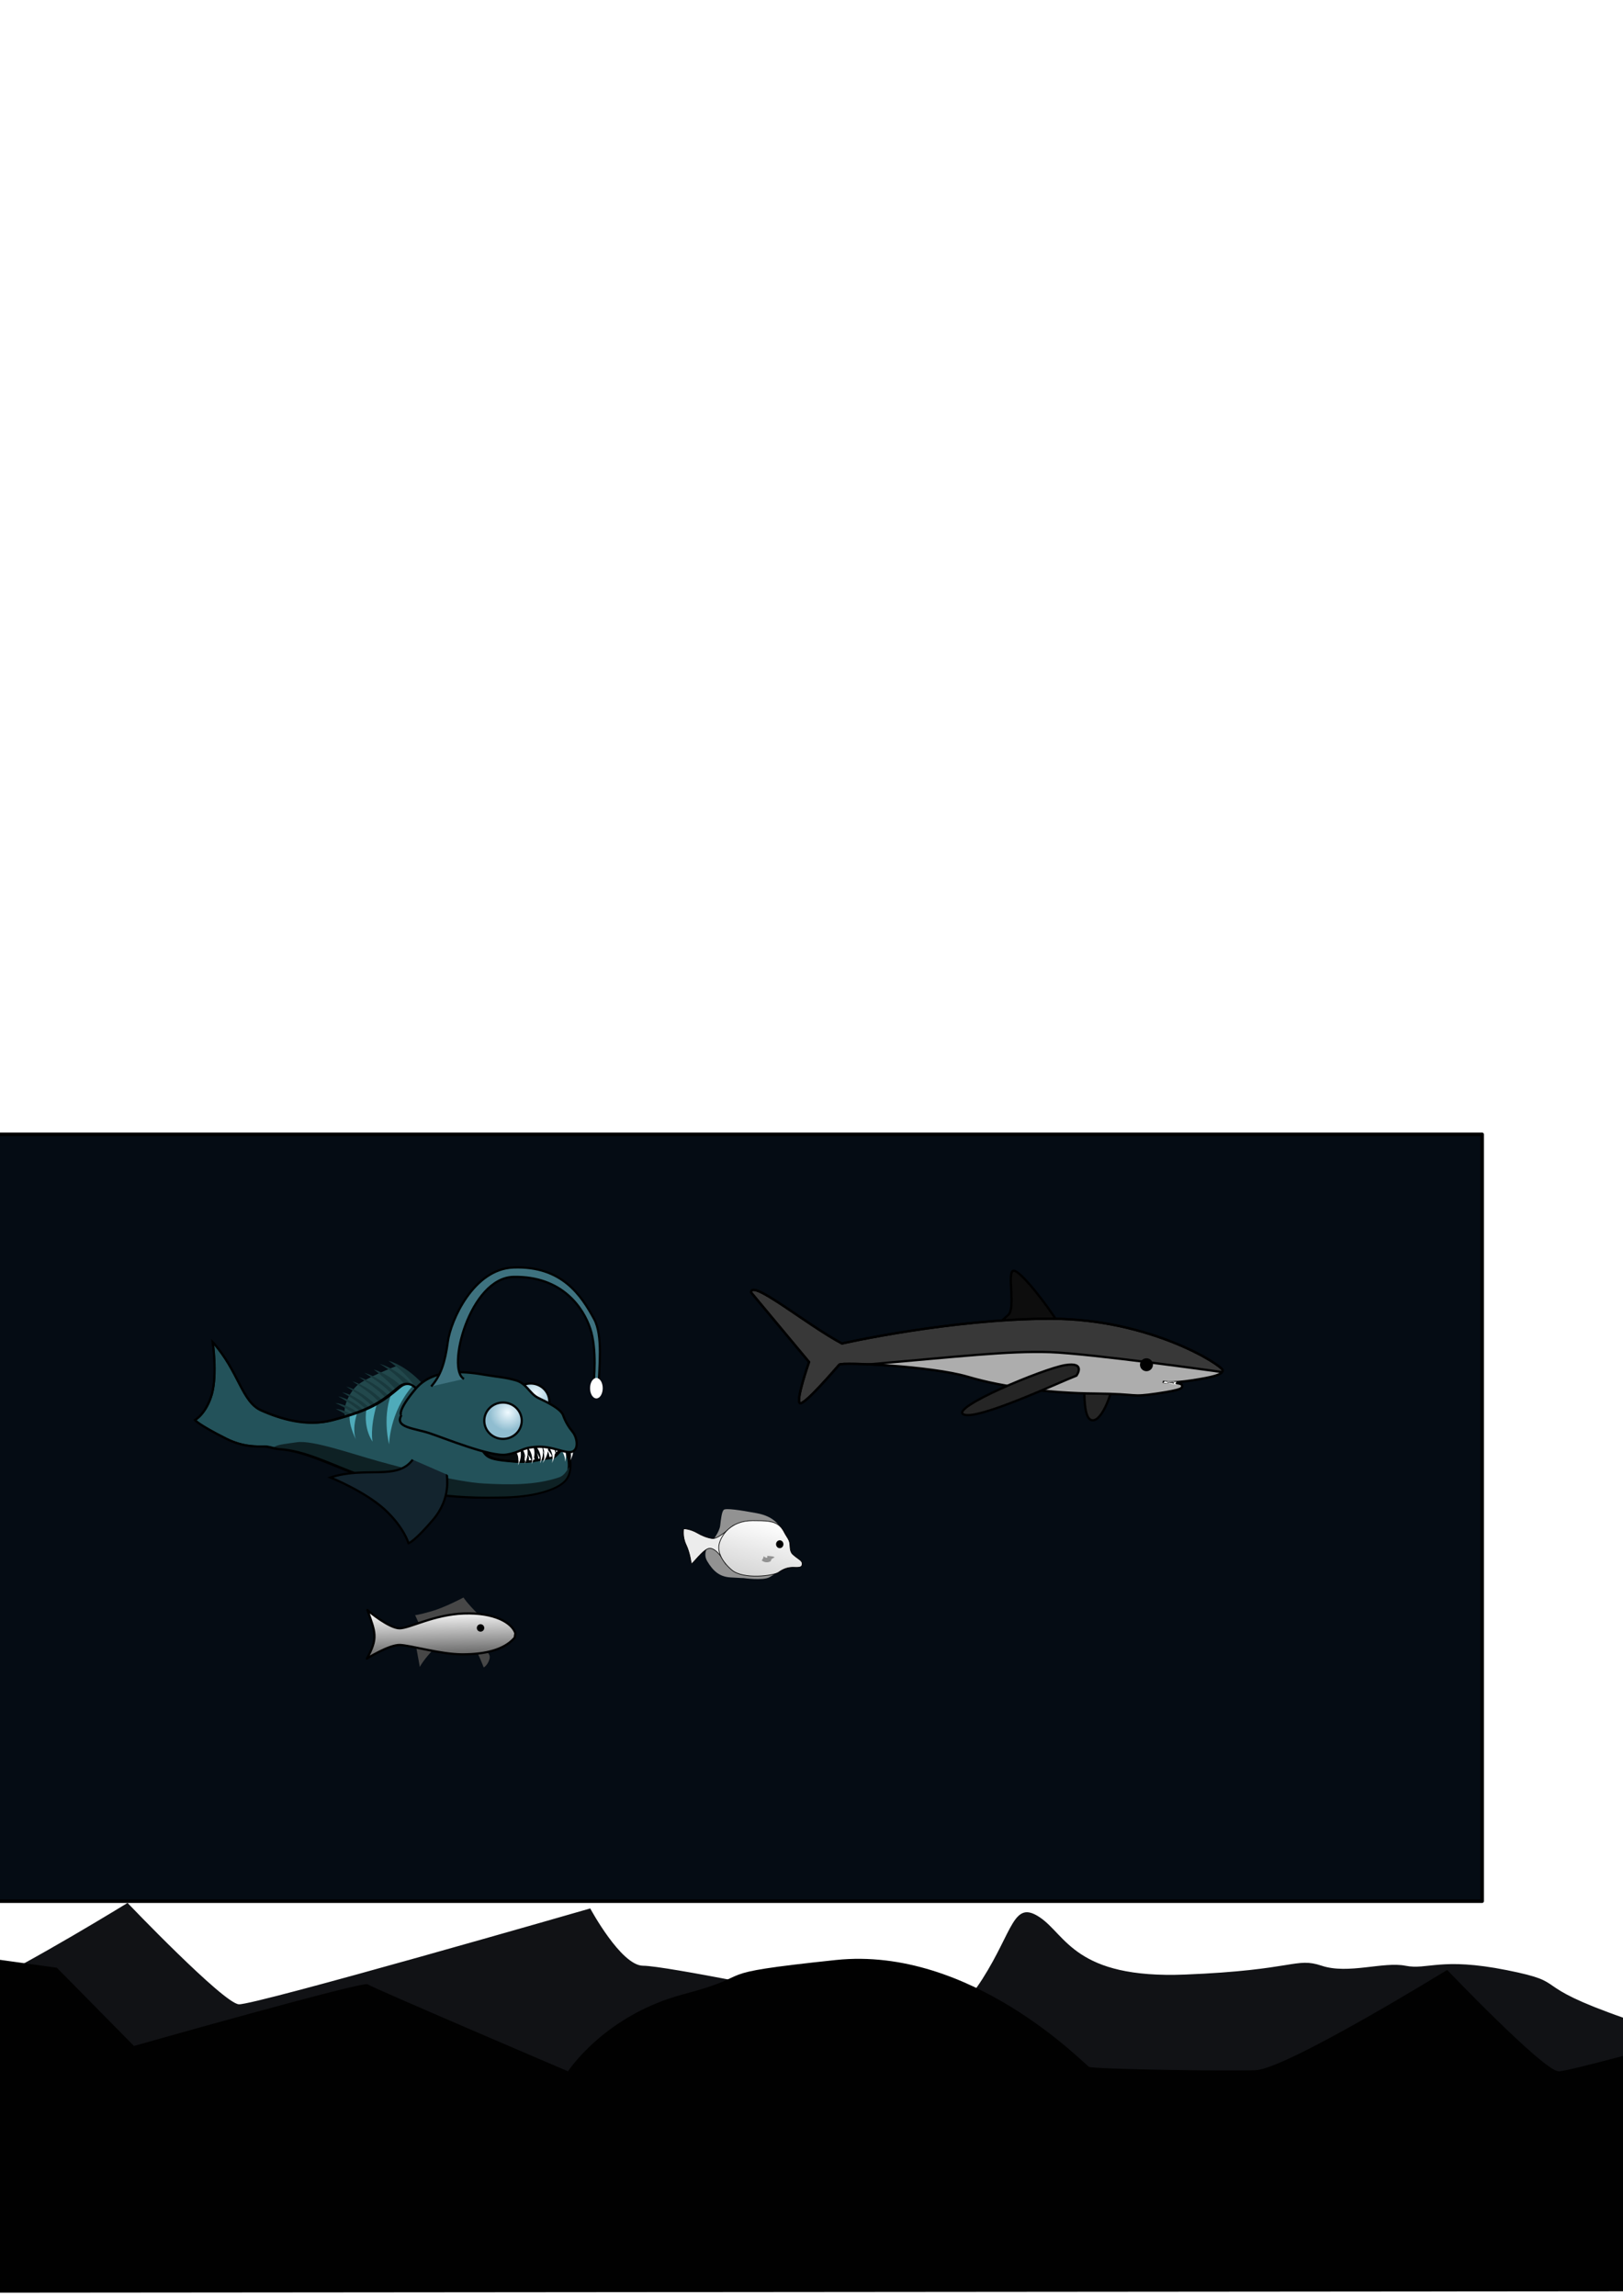 <?xml version="1.0" encoding="UTF-8" standalone="no"?>
<!-- Created with Inkscape (http://www.inkscape.org/) -->

<svg
   xmlns:dc="http://purl.org/dc/elements/1.1/"
   xmlns:cc="http://creativecommons.org/ns#"
   xmlns:rdf="http://www.w3.org/1999/02/22-rdf-syntax-ns#"
   xmlns:svg="http://www.w3.org/2000/svg"
   xmlns="http://www.w3.org/2000/svg"
   xmlns:xlink="http://www.w3.org/1999/xlink"
   xmlns:sodipodi="http://sodipodi.sourceforge.net/DTD/sodipodi-0.dtd"
   xmlns:inkscape="http://www.inkscape.org/namespaces/inkscape"
   width="210mm"
   height="297mm"
   viewBox="0 0 744.094 1052.362"
   id="svg2"
   version="1.1"
   inkscape:version="0.91 r13725"
   sodipodi:docname="player.svg"
   inkscape:export-filename="/home/paul/src/bacongamejam09/gfx/floor.png"
   inkscape:export-xdpi="108.3537"
   inkscape:export-ydpi="108.3537">
  <defs
     id="defs4">
    <linearGradient
       inkscape:collect="always"
       id="linearGradient4251">
      <stop
         style="stop-color:#fefefe;stop-opacity:1;"
         offset="0"
         id="stop4253" />
      <stop
         style="stop-color:#d5d5d5;stop-opacity:1"
         offset="1"
         id="stop4255" />
    </linearGradient>
    <linearGradient
       inkscape:collect="always"
       id="linearGradient4175">
      <stop
         style="stop-color:#effaff;stop-opacity:1;"
         offset="0"
         id="stop4177" />
      <stop
         style="stop-color:#90bdd0;stop-opacity:1"
         offset="1"
         id="stop4179" />
    </linearGradient>
    <radialGradient
       inkscape:collect="always"
       xlink:href="#linearGradient4175"
       id="radialGradient4181"
       cx="131.067"
       cy="662.068"
       fx="131.067"
       fy="662.068"
       r="8.586"
       gradientTransform="matrix(1,0,0,0.971,-1.01,18.08)"
       gradientUnits="userSpaceOnUse" />
    <radialGradient
       inkscape:collect="always"
       xlink:href="#linearGradient4175"
       id="radialGradient4185"
       gradientUnits="userSpaceOnUse"
       gradientTransform="matrix(1,0,0,0.971,-13.763,9.494)"
       cx="131.067"
       cy="662.068"
       fx="131.067"
       fy="662.068"
       r="8.586" />
    <filter
       inkscape:collect="always"
       style="color-interpolation-filters:sRGB"
       id="filter5235"
       x="-0.389"
       width="1.778"
       y="-0.241"
       height="1.482">
      <feGaussianBlur
         inkscape:collect="always"
         stdDeviation="0.941"
         id="feGaussianBlur5237" />
    </filter>
    <linearGradient
       inkscape:collect="always"
       xlink:href="#linearGradient4251"
       id="linearGradient4257"
       x1="447.624"
       y1="628.279"
       x2="469.802"
       y2="712.418"
       gradientUnits="userSpaceOnUse" />
    <linearGradient
       inkscape:collect="always"
       xlink:href="#linearGradient4203"
       id="linearGradient4209"
       x1="190.887"
       y1="753.796"
       x2="191.412"
       y2="776.019"
       gradientUnits="userSpaceOnUse" />
    <linearGradient
       inkscape:collect="always"
       id="linearGradient4203">
      <stop
         style="stop-color:#ffffff;stop-opacity:1;"
         offset="0"
         id="stop4205" />
      <stop
         style="stop-color:#5a5a5a;stop-opacity:1"
         offset="1"
         id="stop4207" />
    </linearGradient>
  </defs>
  <sodipodi:namedview
     id="base"
     pagecolor="#ffffff"
     bordercolor="#666666"
     borderopacity="1.0"
     inkscape:pageopacity="0.0"
     inkscape:pageshadow="2"
     inkscape:zoom="1.4142136"
     inkscape:cx="394.36112"
     inkscape:cy="407.45781"
     inkscape:document-units="px"
     inkscape:current-layer="layer1"
     showgrid="false"
     inkscape:window-width="1920"
     inkscape:window-height="1061"
     inkscape:window-x="0"
     inkscape:window-y="1069"
     inkscape:window-maximized="0"
     inkscape:snap-bbox="true"
     inkscape:bbox-paths="true"
     inkscape:bbox-nodes="true"
     inkscape:snap-bbox-edge-midpoints="true"
     inkscape:snap-bbox-midpoints="true"
     inkscape:object-paths="true"
     inkscape:snap-intersection-paths="true"
     inkscape:object-nodes="true"
     inkscape:snap-smooth-nodes="true"
     inkscape:snap-midpoints="true"
     inkscape:snap-global="false" />
  <g
     inkscape:label="Layer 1"
     inkscape:groupmode="layer"
     id="layer1">
    <rect
       style="opacity:1;fill:#050c14;fill-opacity:1;stroke:#000000;stroke-width:1.621;stroke-linecap:round;stroke-linejoin:round;stroke-miterlimit:4;stroke-dasharray:none;stroke-opacity:1"
       id="rect4189"
       width="690.016"
       height="351.491"
       x="-10.501"
       y="519.97" />
    <g
       id="g5274"
       transform="matrix(-1,0,0,1,362.666,-13.132)"
       inkscape:export-filename="/home/paul/src/bacongamejam09/gfx/player.png"
       inkscape:export-xdpi="242.58"
       inkscape:export-ydpi="242.58">
      <path
         inkscape:connector-curvature="0"
         id="path5272"
         d="m 170.804,651.737 5,-9.107 4.911,-3.393 c 0,0 14.732,5.536 18.571,9.286 3.839,3.75 7.679,11.964 3.839,16.607 -3.839,4.643 -32.321,-13.393 -32.321,-13.393 z"
         style="fill:#22484c;fill-opacity:1;fill-rule:evenodd;stroke:none;stroke-width:1px;stroke-linecap:butt;stroke-linejoin:miter;stroke-opacity:1" />
      <path
         sodipodi:nodetypes="cccccc"
         inkscape:connector-curvature="0"
         id="path4187"
         d="m 104.172,681.005 c -0.22,-2.576 0.316,-4.869 2.778,-6.44 3.903,-3.912 9.338,-4.25 14.142,-6.061 20.094,-3.21 20.275,4.814 28.663,8.207 l -8.713,13.637 z"
         style="fill:#070c0e;fill-opacity:1;fill-rule:evenodd;stroke:#000000;stroke-width:1px;stroke-linecap:butt;stroke-linejoin:miter;stroke-opacity:1" />
      <path
         sodipodi:nodetypes="ccccccccsccccccccccsccc"
         inkscape:connector-curvature="0"
         id="path4232"
         d="m 106.282,677.476 c 0.843,-0.045 0.946,-0.581 1.238,-0.907 1.2,-0.057 1.118,-0.506 1.315,-0.869 0.88,-0.125 1.756,-0.274 2.462,-1.338 0.702,-0.104 1.462,-0.057 1.897,-0.869 0.645,-0.055 1.371,0.072 1.702,-0.687 0.562,0.129 1.124,0.285 1.711,-0.521 -0.057,0.119 1.428,0.374 1.565,-0.241 0,0 -0.608,-1.821 -0.717,-2.788 -0.108,-0.968 -0.216,-1.782 -0.216,-1.782 l -0.811,3.972 c -0.789,-0.74 -0.982,-2.059 -1.298,-3.259 -0.267,1.266 -0.678,2.521 -0.541,3.819 -0.753,-0.673 -1.712,-1.22 -1.893,-2.241 -0.317,1.021 -0.187,2 0.216,2.954 -1.151,-0.729 -1.365,-1.614 -1.298,-2.546 -0.67,0.939 -0.826,2.15 -0.595,3.565 -1.496,-1.174 -1.34,-2.308 -1.501,-3.45 -0.373,1.051 -0.846,1.576 -0.879,4.418 0,0 -1.082,-3.106 -1.082,-2.903 0,0.204 -0.433,4.176 -0.433,4.176 l -1.028,-2.864 c -0.205,1.548 -0.357,2.914 0.185,4.365 z"
         style="fill:#47555a;fill-opacity:1;fill-rule:evenodd;stroke:none;stroke-width:1px;stroke-linecap:butt;stroke-linejoin:miter;stroke-opacity:1" />
      <path
         sodipodi:nodetypes="cccccccccccccccccccccccccccccccccccccccc"
         inkscape:connector-curvature="0"
         id="path4213"
         d="m 106.338,678.523 c -0.108,-2.222 0.173,-1.852 0.795,-4.359 -1.107,1.012 -2.319,3.363 -2.238,4.516 m 4.052,-3.596 c -3.425,2.601 -2.93,4.047 -2.059,8.826 0.859,-6.482 1.427,-8.419 2.059,-8.826 z m 1.734,0.485 c -0.407,0.321 -3.02,2.496 -3.52,6.191 l 2.074,3.17 c -0.086,-0.536 -0.149,-1.037 -0.197,-1.518 l 1.902,2.906 c -1.054,-6.556 0.887,-8.85 1.445,-9.361 -0.385,0.304 -2.731,2.26 -3.416,5.609 -0.295,-4.758 1.227,-6.554 1.711,-6.998 z m 3.176,2.375 c -0.311,0.407 -2.397,3.279 -2.102,7.428 l 2.666,3.082 c -2.402,-6.993 -0.991,-9.859 -0.564,-10.51 z m 2.77,0.961 c -0.334,0.438 -2.387,3.292 -2.094,7.414 l 2.668,3.082 c -2.39,-6.959 -1.008,-9.827 -0.574,-10.496 z m 2.281,0.617 c -0.311,0.407 -2.397,3.279 -2.102,7.428 l 2.666,3.082 c -2.402,-6.993 -0.991,-9.859 -0.564,-10.51 z m 1.914,0.197 c -0.458,0.455 -3.424,3.59 -1.844,7.648 l 4.717,2.279 0.436,0.455 c -0.045,-0.106 -0.08,-0.201 -0.123,-0.305 l 0.502,0.242 c -0.276,-0.3 -0.508,-0.58 -0.752,-0.865 -2.322,-5.914 -1.592,-8.705 -1.33,-9.387 -0.189,0.407 -1.23,2.8 -1.029,6.117 -2.134,-3.758 -1.028,-5.647 -0.576,-6.186 z m 4.447,0.002 c -0.213,0.46 -1.578,3.591 -0.85,7.646 l 2.551,2.672 c -2.788,-6.569 -1.976,-9.606 -1.701,-10.318 z"
         style="fill:#ffffff;fill-opacity:1;fill-rule:evenodd;stroke:none;stroke-width:1px;stroke-linecap:butt;stroke-linejoin:miter;stroke-opacity:1" />
      <path
         sodipodi:nodetypes="ccsccccsccscccccccccccccscccccccccccccsccccc"
         inkscape:connector-curvature="0"
         id="path5249"
         d="m 184.569,636.892 c 0,0 -10.217,2.268 -19.978,15.856 0,0 5.108,7.151 6.448,-0.297 1.34,-7.448 13.53,-15.56 13.53,-15.56 z m 4.027,1.434 c 0,0 -10.217,2.268 -19.978,15.856 0,0 1.584,4.107 2.938,2.944 0.458,1.095 4.526,6.999 5.733,0.285 1.34,-7.448 14.065,-16.542 14.065,-16.542 0,0 -10.203,2.674 -18.914,14.454 0.107,-0.387 1.278,-0.109 1.376,-0.634 1.786,-9.591 14.78,-16.363 14.78,-16.363 z m 6.99,4.127 c 0,0 -10.217,2.268 -19.978,15.856 0,0 1.629,4.21 2.994,2.877 0.613,1.254 1.798,3.173 2.801,1.668 0.473,1.064 1.651,3.357 2.746,2.193 0.385,0.904 1.623,3.532 2.779,2.4 0.351,0.674 0.827,1.446 1.349,1.79 0.188,0.394 0.396,0.782 0.688,1.211 -0.081,0.111 -0.161,0.207 -0.242,0.32 0,0 0.36,0.909 0.872,1.751 -0.262,0.348 -0.525,0.673 -0.787,1.038 0,0 2.787,7.241 4.126,-0.207 1.34,-7.448 15.762,-14.399 15.762,-14.399 0,0 -6.526,0.231 -14.196,7.884 4.127,-6.216 14.379,-10.584 14.379,-10.584 0,0 -7.644,0.343 -15.907,9.307 3.554,-6.633 14.623,-12.33 14.623,-12.33 0,0 -7.905,1.126 -16.615,11.231 2.852,-6.977 14.835,-13.073 14.835,-13.073 0,0 -8.468,1.019 -17.647,12.508 1.84,-7.319 15.742,-15.179 15.742,-15.179 0,0 -9.496,2.139 -18.924,14.465 0.089,-0.344 0.176,-0.727 0.256,-1.17 1.34,-7.448 15.851,-15.647 15.851,-15.647 0,0 -9.53,2.148 -18.976,14.537 0.064,-0.271 0.128,-0.535 0.187,-0.861 1.34,-7.448 15.851,-15.649 15.851,-15.649 0,0 -9.181,2.058 -18.452,13.846 0.009,-0.05 0.02,-0.085 0.029,-0.137 1.34,-7.448 15.851,-15.647 15.851,-15.647 z"
         style="fill:#19393d;fill-opacity:1;fill-rule:evenodd;stroke:none;stroke-width:1px;stroke-linecap:butt;stroke-linejoin:miter;stroke-opacity:1" />
      <path
         sodipodi:nodetypes="ccssssscsscczsccc"
         inkscape:connector-curvature="0"
         id="path3347"
         d="m 265.152,628.318 c -12.041,13.486 -13.272,27.345 -22.285,31.368 -9.013,4.023 -20.755,7.463 -32.071,4.48 -16.757,-4.417 -22.15,-7.784 -30.736,-15.107 -8.586,-7.324 -14.322,12.684 -21.141,13.694 -6.819,1.01 -12.699,7.52 -15.982,12.824 -3.283,5.303 -2.778,6.439 -15.152,7.449 -10.221,0.834 -12.628,-1.46 -17.143,-1.547 -3.017,-0.058 -5.018,-6.218 -6.943,-3.756 -1.926,2.462 -3.188,10.227 0.6,14.268 3.788,4.041 14.395,7.576 30.305,7.576 57.872,1.4 76.708,-20.771 100.963,-22.244 2.397,-0.267 3.813,-1.113 6.506,-1.135 2.693,-0.022 9.045,0.342 16.895,-3.592 12.699,-6.363 14.324,-8.535 14.324,-8.535 0,0 -5.157,-2.766 -7.789,-11.936 -2.527,-9.323 -0.35,-23.807 -0.35,-23.807 z"
         style="fill:#23525a;fill-opacity:1;fill-rule:evenodd;stroke:#000000;stroke-width:1px;stroke-linecap:butt;stroke-linejoin:miter;stroke-opacity:1" />
      <path
         sodipodi:nodetypes="zsscsccczz"
         inkscape:connector-curvature="0"
         id="path4193"
         d="m 189.277,682.895 c -11.968,3.317 -35.799,9.56 -48.495,10.253 -10.678,0.583 -23.296,0.951 -34.367,-2.799 -3.156,-1.069 -3.949,-4.334 -5.313,-5.212 0.065,2.491 0.744,5.045 2.439,6.854 3.788,4.041 14.395,7.576 30.305,7.576 57.872,1.4 76.708,-20.771 100.963,-22.244 1.013,-0.113 1.974,-0.252 2.904,-0.406 -2.136,-1.625 -3.996,-1.638 -11.18,-2.695 -7.185,-1.057 -25.287,5.356 -37.256,8.674 z"
         style="fill:#0e2124;fill-opacity:1;fill-rule:evenodd;stroke:none;stroke-width:1px;stroke-linecap:butt;stroke-linejoin:miter;stroke-opacity:1" />
      <path
         inkscape:connector-curvature="0"
         id="path4181"
         d="m 175.578,647.848 c -0.684,0.055 -1.343,0.29 -1.984,0.66 10.551,12.109 10.678,26.703 10.678,26.703 0,0 3.085,-11.66 -0.756,-22.477 -1.346,-1.04 -2.709,-2.164 -4.168,-3.408 -1.342,-1.144 -2.591,-1.573 -3.77,-1.479 z m 14.4,9.225 c 3.221,11.175 1.869,16.877 1.869,16.877 0,0 4.2,-5.642 2.877,-14.541 -1.718,-0.744 -3.284,-1.513 -4.746,-2.336 z m 9.008,4.01 c 2.147,6.859 0.994,10.763 0.438,12.07 2.294,-4.889 3.019,-7.975 2.984,-10.924 -1.208,-0.382 -2.35,-0.764 -3.422,-1.146 z m 0.438,12.07 c -0.086,0.184 -0.161,0.356 -0.252,0.545 0,0 0.113,-0.218 0.252,-0.545 z"
         style="fill:#4fabba;fill-opacity:1;fill-rule:evenodd;stroke:none;stroke-width:1px;stroke-linecap:butt;stroke-linejoin:miter;stroke-opacity:1" />
      <path
         sodipodi:nodetypes="ccssssscsscczsccc"
         inkscape:connector-curvature="0"
         id="path4171"
         d="m 265.152,628.318 c -12.041,13.486 -13.272,27.345 -22.161,31.215 -8.889,3.87 -21.15,7.743 -32.952,4.632 -16.757,-4.417 -22.15,-7.784 -30.736,-15.107 -8.586,-7.324 -13.385,14.648 -20.203,15.658 -6.819,1.01 -13.637,5.556 -16.92,10.859 -3.283,5.303 -2.778,6.439 -15.152,7.449 -10.221,0.834 -12.628,-1.46 -17.143,-1.547 -3.017,-0.058 -5.018,-6.218 -6.943,-3.756 -1.926,2.462 -3.188,10.227 0.6,14.268 3.788,4.041 14.395,7.576 30.305,7.576 57.872,1.4 76.708,-20.771 100.963,-22.244 2.52,-0.28 4.104,-1.206 6.803,-1.209 2.699,-0.003 9.1,0.619 17.355,-3.518 12.699,-6.363 14.324,-8.535 14.324,-8.535 0,0 -5.157,-2.766 -7.789,-11.936 -2.527,-9.323 -0.35,-23.807 -0.35,-23.807 z"
         style="fill:none;fill-opacity:1;fill-rule:evenodd;stroke:#000000;stroke-width:0.897px;stroke-linecap:butt;stroke-linejoin:miter;stroke-opacity:1" />
      <path
         sodipodi:nodetypes="cscccc"
         inkscape:connector-curvature="0"
         id="path4169"
         d="m 157.71,689.086 c 0.379,0.505 -2.273,10.48 6.44,20.708 8.713,10.228 11.238,10.733 11.238,10.733 0,0 2.02,-7.324 11.112,-15.657 9.268,-8.309 24.677,-14.489 24.677,-14.489 -16.004,-5.283 -30.606,1.571 -37.719,-8.162"
         style="fill:#13242e;fill-opacity:1;fill-rule:evenodd;stroke:#000000;stroke-width:1px;stroke-linecap:butt;stroke-linejoin:miter;stroke-opacity:1" />
      <g
         transform="matrix(1,0.011,-0.011,1,7.037,-1.809)"
         inkscape:transform-center-y="2.2155531"
         inkscape:transform-center-x="34.726355"
         id="g4207">
        <ellipse
           ry="8.334"
           rx="8.586"
           cy="656.13"
           cx="119.577"
           id="ellipse4183"
           style="opacity:1;fill:url(#radialGradient4185);fill-opacity:1;stroke:#000000;stroke-width:1;stroke-linecap:round;stroke-linejoin:round;stroke-miterlimit:4;stroke-dasharray:none;stroke-opacity:1" />
        <path
           style="fill:#ffffff;fill-opacity:1;fill-rule:evenodd;stroke:none;stroke-width:1px;stroke-linecap:butt;stroke-linejoin:miter;stroke-opacity:1"
           d="m 107.015,672.261 -4.22,0.063 c -5.001,4.86 -1.096,10.934 -1.096,10.934 0,0 -2.499,-5.882 5.315,-10.998 z m 11.129,0.055 -4.553,0.198 c -0.24,0.287 -0.437,0.579 -0.624,0.871 l -1.337,0.02 c 0.163,-0.09 0.307,-0.183 0.477,-0.272 l -4.215,-0.112 c -6.177,4.628 -3.79,10.832 -3.79,10.832 0,0 -0.916,-5.363 6.715,-9.983 -4.321,4.775 -0.679,10.475 -0.679,10.475 0,0 -1.55,-3.699 1.693,-7.781 -0.452,4.131 2.587,7.809 2.587,7.809 0,0 -3.008,-5.034 1.738,-10.23 -4.118,4.744 -0.548,10.33 -0.548,10.33 0,0 -2.499,-5.882 5.315,-10.998 l -4.191,0.063 c 0.422,-0.409 0.881,-0.817 1.41,-1.224 z m 9.813,1.224 -4.22,0.064 c -0.05,0.048 -0.086,0.098 -0.134,0.146 l -2.991,0.046 c -5.001,4.86 -1.096,10.934 -1.096,10.934 0,0 -1.763,-4.203 2.401,-8.592 -1.957,4.206 0.726,8.4 0.726,8.4 0,0 -2.502,-5.883 5.313,-10.999 z m 3.127,0.768 -4.22,0.064 c -5.001,4.86 -1.096,10.933 -1.096,10.933 0,0 -2.499,-5.882 5.315,-10.998 z"
           id="path4190"
           inkscape:connector-curvature="0" />
        <path
           style="fill:#23525a;fill-opacity:1;fill-rule:evenodd;stroke:#000000;stroke-width:1.046px;stroke-linecap:butt;stroke-linejoin:miter;stroke-opacity:1"
           d="m 178.829,661.598 c 3.508,5.675 -5.748,6.085 -12.645,8.437 -6.897,2.352 -28.067,11.33 -35.242,10.24 -7.175,-1.09 -6.371,-3.017 -13.83,-3.424 -7.459,-0.407 -13.483,3.607 -16.533,2.351 -3.05,-1.256 -1.989,-6.628 -0.211,-8.88 1.778,-2.252 3.27,-4.611 4.361,-7.787 1.091,-3.176 8.113,-6.468 11.227,-8.03 4.266,-2.139 5.227,-6.812 10.517,-8.304 5.29,-1.493 6.452,-1.284 13.618,-2.564 7.166,-1.28 23.349,-4.245 32.193,6.086 8.843,10.331 6.643,11.941 6.643,11.941"
           id="path3349"
           inkscape:connector-curvature="0"
           sodipodi:nodetypes="cssssssssssc"
           inkscape:transform-center-x="29.450836"
           inkscape:transform-center-y="0.4723416" />
        <ellipse
           style="opacity:1;fill:url(#radialGradient4181);fill-opacity:1;stroke:#000000;stroke-width:1;stroke-linecap:round;stroke-linejoin:round;stroke-miterlimit:4;stroke-dasharray:none;stroke-opacity:1"
           id="path4173"
           cx="132.33"
           cy="664.716"
           rx="8.586"
           ry="8.334" />
      </g>
      <g
         id="g5245">
        <path
           style="fill:#3e727f;fill-opacity:1;fill-rule:evenodd;stroke:#000000;stroke-width:1px;stroke-linecap:butt;stroke-linejoin:miter;stroke-opacity:1"
           d="m 149.935,645.202 c 8.214,-4.18 -2.579,-46.428 -22.782,-46.777 -22.29,-0.386 -31.946,14.268 -35.103,23.739 -3.157,9.47 -1.721,23.517 -1.357,26.958 0.254,2.401 -2.459,3.586 -2.51,-0.015 -0.128,-9.089 -2.045,-23.795 2.1,-31.363 5.808,-10.605 14.568,-24.449 36.997,-23.612 18.422,0.687 28.789,24.496 30.052,33.966 1.263,9.47 3.239,15.635 7.658,20.559"
           id="path4151"
           inkscape:connector-curvature="0"
           sodipodi:nodetypes="csssssssc" />
        <ellipse
           style="opacity:1;fill:#ffffff;fill-opacity:1;stroke:none;stroke-width:1;stroke-linecap:round;stroke-linejoin:round;stroke-miterlimit:4;stroke-dasharray:none;stroke-opacity:1;filter:url(#filter5235)"
           id="path5045"
           cx="89.241"
           cy="649.46"
           rx="2.902"
           ry="4.688" />
      </g>
    </g>
    <g
       id="g4226"
       transform="translate(-46.775,-279.114)"
       inkscape:export-filename="/home/paul/src/bacongamejam09/gfx/floor.png"
       inkscape:export-xdpi="108.3537"
       inkscape:export-ydpi="108.3537">
      <path
         sodipodi:nodetypes="cccccsssssssssssssscssssscsccc"
         style="opacity:1;fill:#111215;fill-opacity:1;stroke:none;stroke-width:1;stroke-linecap:round;stroke-linejoin:round;stroke-miterlimit:4;stroke-dasharray:none;stroke-opacity:1"
         d="m 105.245,1151.386 c 0,0 -43.17,26.607 -69.781,39.33 l 0,108.1 1701.096,-1.455 0,-103.573 c -25.092,3.019 -87.178,13.836 -108.004,10.632 -26.264,-4.041 -12.123,-4.041 -52.529,-10.102 -40.406,-6.061 -44.445,4.041 -74.75,8.082 -30.305,4.041 -44.447,8.081 -64.65,10.102 -20.203,2.02 -26.264,6.061 -36.365,10.102 -10.101,4.041 -28.285,2.02 -80.812,6.061 -52.528,4.041 -36.365,-6.06 -58.588,-22.223 -22.223,-16.162 -10.102,-4.042 -18.184,-16.164 -8.081,-12.122 -159.605,8.082 -191.93,2.022 -32.325,-6.061 -24.243,-16.162 -48.486,-26.264 -24.244,-10.101 -80.813,16.161 -121.219,24.242 -40.406,8.081 -4.041,12.123 -34.346,28.285 -30.305,16.162 -8.08,2.02 -54.547,-14.143 -46.467,-16.162 -24.244,-16.162 -54.549,-22.223 -30.305,-6.061 -36.365,0 -46.467,-2.022 -10.101,-2.02 -26.265,4.041 -38.387,0 -12.122,-4.041 -12.121,2.021 -62.629,4.041 -50.508,2.02 -54.548,-18.182 -66.67,-26.264 -12.122,-8.081 -12.121,6.062 -26.264,28.285 -14.142,22.223 -18.184,10.101 -48.488,12.121 -30.305,2.02 -28.283,-4.041 -28.283,-4.041 0,0 -68.691,-14.143 -78.793,-14.143 -10.102,0 -24.242,-26.264 -24.242,-26.264 0,0 -154.05,44.447 -161.121,43.941 -7.071,-0.505 -51.012,-46.467 -51.012,-46.467 z"
         id="path4222"
         inkscape:connector-curvature="0" />
      <path
         sodipodi:nodetypes="ccccsssssscssssscscccscssccccc"
         style="opacity:1;fill:#010101;fill-opacity:1;stroke:none;stroke-width:1;stroke-linecap:round;stroke-linejoin:round;stroke-miterlimit:4;stroke-dasharray:none;stroke-opacity:1"
         d="m 35.463,1175.9 0,154.149 1701.096,-1.455 0,-154.149 c -34.847,2.277 -67.687,51.029 -80.812,48.568 -32.325,-6.061 -24.243,-16.164 -48.486,-26.266 -24.244,-10.101 -80.813,16.163 -121.219,24.244 -40.406,8.081 -4.041,12.123 -34.346,28.285 -30.305,16.162 -8.08,2.02 -54.547,-14.143 -46.467,-16.162 -24.244,-16.162 -54.549,-22.223 -30.305,-6.061 -36.365,0 -46.467,-2.022 -10.101,-2.02 -26.265,4.041 -38.387,0 -12.122,-4.041 -12.121,2.021 -62.629,4.041 -50.508,2.02 -54.548,-18.183 -66.67,-26.264 -12.122,-8.081 -12.121,6.06 -26.264,28.283 -14.142,22.223 -18.184,10.103 -48.488,12.123 -30.305,2.02 -28.283,-4.041 -28.283,-4.041 0,0 -68.691,-14.143 -78.793,-14.143 -10.102,0 -24.242,-26.264 -24.242,-26.264 0,0 -154.05,44.447 -161.121,43.941 -7.071,-0.505 -51.012,-46.467 -51.012,-46.467 0,0 -73.741,45.458 -87.883,45.963 -14.142,0.505 -74.247,-0.505 -76.267,-1.516 -2.02,-1.01 -54.044,-55.558 -116.168,-48.992 -62.124,6.566 -33.334,6.06 -69.699,15.656 -36.365,9.596 -53.033,35.355 -53.033,35.355 0,0 -89.903,-38.385 -91.924,-39.9 -2.02,-1.515 -107.076,28.283 -107.076,28.283 l -35.356,-35.859 z"
         id="path4224"
         inkscape:connector-curvature="0" />
    </g>
    <g
       id="g4259"
       transform="matrix(-0.303,0,0,0.303,485.671,506.761)"
       inkscape:export-filename="/home/paul/src/bacongamejam09/gfx/fish02.png"
       inkscape:export-xdpi="108.3537"
       inkscape:export-ydpi="108.3537">
      <path
         sodipodi:nodetypes="cssscsscsccc"
         inkscape:connector-curvature="0"
         id="path4245"
         d="m 418.572,641.481 c 6.447,-6.947 13.268,-19.949 39.153,-24.747 25.885,-4.798 47.225,-7.955 50.129,-5.051 2.904,2.904 4.167,13.763 5.303,23.739 1.136,9.975 11.743,22.981 11.743,22.981 0,0 17.299,15.152 7.955,30.81 -9.344,15.657 -19.067,23.612 -35.103,24.622 -16.036,1.01 -19.951,1.01 -19.951,1.01 0,0 -29.427,4.257 -39.396,-1.389 -9.969,-5.646 -19.824,-14.142 -19.824,-14.142 -0.623,-19.068 0.963,-39.309 0.477,-48.571 -0.011,-0.007 -0.486,-9.262 -0.486,-9.262 z"
         style="fill:#929292;fill-opacity:1;fill-rule:evenodd;stroke:none;stroke-width:1px;stroke-linecap:butt;stroke-linejoin:miter;stroke-opacity:1" />
      <path
         sodipodi:nodetypes="csscscscc"
         inkscape:connector-curvature="0"
         id="path4243"
         d="m 492.87,635.143 c 5.483,3.714 23.737,21.237 32.398,19.898 8.661,-1.339 16.32,-4.849 22.768,-8.571 10.316,-5.956 20.029,-6.4 20.357,-6.071 0,0 2.232,11.875 -3.661,24.107 -5.893,12.232 -7.857,28.571 -7.857,28.571 -1.548,1.646 -17.962,-22.426 -27.411,-23.214 -11.866,-0.99 -24.668,23.536 -24.668,23.536 z"
         style="fill:#ececec;fill-opacity:1;fill-rule:evenodd;stroke:#000000;stroke-width:1px;stroke-linecap:butt;stroke-linejoin:miter;stroke-opacity:1" />
      <path
         sodipodi:nodetypes="zsssssssssz"
         inkscape:connector-curvature="0"
         id="path4241"
         d="m 389.107,692.951 c -0.054,4.933 2.347,6.095 11.964,5.661 9.1,-0.41 16.25,2.143 23.75,7.5 7.5,5.357 53.75,11.25 70.893,-3.571 17.143,-14.821 21.607,-29.196 18.75,-40.089 -2.857,-10.893 -16.172,-34.574 -50.625,-34.464 -19.335,0.061 -32.143,0.089 -40.804,8.214 -5.051,4.738 -6.441,9.086 -8.43,12.319 -3.048,4.956 -5.211,8.02 -6.213,11.52 -1.526,5.333 0.246,13.973 -4.893,18.768 -7.854,7.329 -14.338,9.21 -14.393,14.143 z"
         style="fill:url(#linearGradient4257);fill-opacity:1;fill-rule:evenodd;stroke:#000000;stroke-width:1px;stroke-linecap:butt;stroke-linejoin:miter;stroke-opacity:1" />
      <ellipse
         ry="5.963"
         rx="5.583"
         cy="663.645"
         cx="423.052"
         id="path4247"
         style="opacity:1;fill:#000000;fill-opacity:1;stroke:none;stroke-width:1;stroke-linecap:round;stroke-linejoin:round;stroke-miterlimit:4;stroke-dasharray:none;stroke-opacity:1" />
      <path
         sodipodi:nodetypes="czccscc"
         inkscape:connector-curvature="0"
         id="path4249"
         d="m 431.125,683.737 c 8.625,3.781 2.514,4.49 7.125,6.375 4.611,1.885 9.124,0.568 12.125,-2 -1.398,-1.427 -2.692,-3.874 -2.875,-6.25 0,0 -4.219,3.235 -5.375,2 -0.872,-0.931 0.125,-2.625 0.125,-2.625 -5.383,0.489 -11.589,0.809 -11.125,2.5 z"
         style="fill:#929292;fill-opacity:1;fill-rule:evenodd;stroke:none;stroke-width:1px;stroke-linecap:butt;stroke-linejoin:miter;stroke-opacity:1" />
    </g>
    <g
       transform="translate(16.323,-15.784)"
       id="g4196"
       inkscape:export-filename="/home/paul/src/bacongamejam09/gfx/fish01.png"
       inkscape:export-xdpi="78.160004"
       inkscape:export-ydpi="78.160004">
      <path
         inkscape:connector-curvature="0"
         id="path4185"
         d="m 203.672,756.514 c -6.338,-6.313 -7.49,-8.46 -7.49,-8.46 0,0 -8.499,4.546 -14.693,6.313 -6.194,1.768 -7.49,1.768 -7.49,1.768 l 1.44,3.157 z"
         style="fill:#474747;fill-opacity:1;fill-rule:evenodd;stroke:none;stroke-width:1px;stroke-linecap:butt;stroke-linejoin:miter;stroke-opacity:1" />
      <path
         inkscape:connector-curvature="0"
         id="path4188"
         d="m 203.546,768.636 c 2.273,4.167 5.303,4.672 4.546,7.576 -0.758,2.904 -2.652,3.914 -2.652,3.914 0,0 -3.03,-7.955 -4.672,-9.849 -1.641,-1.894 2.778,-1.641 2.778,-1.641 z"
         style="fill:#474747;fill-opacity:1;fill-rule:evenodd;stroke:none;stroke-width:1px;stroke-linecap:butt;stroke-linejoin:miter;stroke-opacity:1" />
      <path
         inkscape:connector-curvature="0"
         id="path4191"
         d="m 184.227,770.025 c -6.061,5.808 -8.081,9.849 -8.081,9.849 l -2.02,-11.112 z"
         style="fill:#474747;fill-opacity:1;fill-rule:evenodd;stroke:none;stroke-width:1px;stroke-linecap:butt;stroke-linejoin:miter;stroke-opacity:1" />
      <path
         sodipodi:nodetypes="cczccczzc"
         inkscape:connector-curvature="0"
         id="path4172"
         d="m 152.108,753.754 c 3.678,10.298 5.041,12.893 -0.244,22.306 0,0 10.243,-6.457 15.213,-6.251 4.97,0.206 18.72,4.302 28.54,4.305 10.673,10e-5 19.329,-2.145 24.023,-7.664 l 0.313,-2.049 c -1.643,-4.897 -9.746,-9.493 -23.578,-9.016 -13.833,0.477 -24.812,6.768 -29.493,6.794 -4.681,0.026 -14.314,-7.812 -14.774,-8.426 z"
         style="opacity:1;fill:url(#linearGradient4209);fill-opacity:1;stroke:#000000;stroke-width:1;stroke-linecap:round;stroke-linejoin:round;stroke-miterlimit:4;stroke-dasharray:none;stroke-opacity:1" />
      <circle
         r="1.705"
         cy="762.006"
         cx="203.988"
         id="path4194"
         style="opacity:1;fill:#000000;fill-opacity:1;stroke:none;stroke-width:1;stroke-linecap:round;stroke-linejoin:round;stroke-miterlimit:4;stroke-dasharray:none;stroke-opacity:1" />
    </g>
    <g
       id="g4527"
       transform="matrix(0.602,0,0,0.602,204.075,256.657)"
       inkscape:export-filename="/home/paul/src/bacongamejam09/gfx/shark.png"
       inkscape:export-xdpi="331.29001"
       inkscape:export-ydpi="331.29001">
      <path
         sodipodi:nodetypes="csscc"
         inkscape:connector-curvature="0"
         id="path4466"
         d="m 466.29,580.112 c -7.369,-12.157 -28.745,-40.049 -33.616,-38.832 -4.871,1.218 2.131,28.616 -3.958,33.791 -6.089,5.175 -7.306,7.306 -7.306,7.306 z"
         style="fill:#0d0d0d;fill-opacity:1;fill-rule:evenodd;stroke:#000000;stroke-width:1.722px;stroke-linecap:butt;stroke-linejoin:miter;stroke-opacity:1" />
      <path
         inkscape:connector-curvature="0"
         id="path4470"
         d="m 485.758,619.598 c 1.937,9.041 -0.861,34.657 7.104,35.518 7.965,0.861 16.145,-24.109 15.714,-29.706 -0.431,-5.597 -22.818,-5.812 -22.818,-5.812 z"
         style="fill:#252525;fill-opacity:1;fill-rule:evenodd;stroke:#000000;stroke-width:1.722px;stroke-linecap:butt;stroke-linejoin:miter;stroke-opacity:1" />
      <path
         style="fill:#383838;fill-opacity:1;fill-rule:evenodd;stroke:#000000;stroke-width:1.722px;stroke-linecap:butt;stroke-linejoin:miter;stroke-opacity:1"
         d="m 233.041,557.809 44.121,52.943 c 0,0 -10.405,29.698 -6.928,31.353 3.477,1.655 28.231,-27.503 30.002,-29.432 1.771,-1.929 70.03,1.061 97.732,9.28 27.703,8.22 63.625,12.482 97.417,12.786 33.791,0.304 25.876,3.044 46.577,0 20.701,-3.044 19.483,-4.262 19.179,-6.393 -0.304,-2.131 -14.613,-2.435 -14.613,-2.435 0,0 6.393,1.218 22.223,-1.218 15.83,-2.435 23.136,-4.262 23.441,-7.611 0.304,-3.349 -54.797,-39.271 -130.904,-39.271 -76.107,0 -159.082,18.848 -159.082,18.848 -27.461,-14.692 -69.23,-49.43 -69.167,-38.85 z"
         id="path4472"
         inkscape:connector-curvature="0"
         sodipodi:nodetypes="ccsssssscssscc" />
      <path
         sodipodi:nodetypes="scsssccccss"
         inkscape:connector-curvature="0"
         id="path4474"
         d="m 456.432,602.974 c -46.17,0.012 -122.053,8.08 -137.29,9.744 15.972,-0.226 56.59,2.638 78.826,9.236 27.703,8.22 63.625,12.48 97.416,12.785 33.791,0.304 25.876,3.044 46.577,0 20.701,-3.044 19.483,-4.263 19.179,-6.394 -3.451,-2.651 0.822,-1.982 -14.611,-2.435 8.659,-0.626 15.985,-0.274 22.223,-1.218 13.676,-2.104 20.978,-3.754 22.912,-6.323 -23.776,-3.374 -83.083,-11.626 -116.238,-14.702 -5.22,-0.484 -11.682,-0.695 -18.994,-0.693 z"
         style="fill:#adadad;fill-opacity:1;fill-rule:evenodd;stroke:none;stroke-width:1px;stroke-linecap:butt;stroke-linejoin:miter;stroke-opacity:1" />
      <circle
         r="4.935"
         cy="612.814"
         cx="534.122"
         id="path4487"
         style="opacity:1;fill:#000000;fill-opacity:1;stroke:none;stroke-width:1;stroke-linecap:round;stroke-linejoin:round;stroke-miterlimit:4;stroke-dasharray:none;stroke-opacity:1" />
      <path
         sodipodi:nodetypes="csc"
         inkscape:connector-curvature="0"
         id="path4489"
         d="m 321.069,612.683 c 69.315,-6.027 108.291,-10.521 139.504,-9.445 31.213,1.076 130.449,15.068 130.449,15.068"
         style="fill:none;fill-rule:evenodd;stroke:#000000;stroke-width:1.722px;stroke-linecap:butt;stroke-linejoin:miter;stroke-opacity:1" />
      <path
         sodipodi:nodetypes="ccsssssscssscc"
         inkscape:connector-curvature="0"
         id="path4525"
         d="m 233.041,557.809 44.121,52.943 c 0,0 -10.405,29.698 -6.928,31.353 3.477,1.655 28.231,-27.503 30.002,-29.432 1.771,-1.929 70.03,1.061 97.732,9.28 27.703,8.22 63.625,12.482 97.417,12.786 33.791,0.304 25.876,3.044 46.577,0 20.701,-3.044 19.483,-4.262 19.179,-6.393 -0.304,-2.131 -14.613,-2.435 -14.613,-2.435 0,0 6.393,1.218 22.223,-1.218 15.83,-2.435 23.136,-4.262 23.441,-7.611 0.304,-3.349 -54.797,-39.271 -130.904,-39.271 -76.107,0 -159.082,18.848 -159.082,18.848 -27.461,-14.692 -69.23,-49.43 -69.167,-38.85 z"
         style="fill:none;fill-opacity:1;fill-rule:evenodd;stroke:#000000;stroke-width:1.722px;stroke-linecap:butt;stroke-linejoin:miter;stroke-opacity:1" />
      <path
         inkscape:connector-curvature="0"
         id="path4468"
         d="m 480.807,621.105 c -12.916,4.951 -76.203,34.657 -86.105,29.491 -9.902,-5.166 60.704,-34.657 77.279,-37.456 16.575,-2.798 8.826,7.965 8.826,7.965 z"
         style="fill:#252525;fill-opacity:1;fill-rule:evenodd;stroke:#000000;stroke-width:1.722px;stroke-linecap:butt;stroke-linejoin:miter;stroke-opacity:1" />
      <g
         id="g4511"
         transform="matrix(-2.202,0.041,-0.299,-1.244,2002.364,1397.539)">
        <path
           inkscape:connector-curvature="0"
           id="path4513"
           d="m 573.657,639.51 c 0,0 -0.122,-0.904 -0.512,-0.894 -0.39,0.01 -0.219,0.811 -0.219,0.811"
           style="fill:#ffffff;fill-opacity:1;fill-rule:evenodd;stroke:none;stroke-width:1px;stroke-linecap:butt;stroke-linejoin:miter;stroke-opacity:1" />
        <path
           sodipodi:nodetypes="csc"
           style="fill:#ffffff;fill-opacity:1;fill-rule:evenodd;stroke:none;stroke-width:1px;stroke-linecap:butt;stroke-linejoin:miter;stroke-opacity:1"
           d="m 570.676,639.24 c 0,0 -0.116,-0.888 -0.483,-0.901 -0.26,-0.01 -0.616,0.847 -0.616,0.847"
           id="path4515"
           inkscape:connector-curvature="0" />
        <path
           inkscape:connector-curvature="0"
           id="path4517"
           d="m 571.18,639.284 c 0,0 -0.074,-0.572 -0.311,-0.581 -0.167,-0.006 -0.397,0.546 -0.397,0.546"
           style="fill:#ffffff;fill-opacity:1;fill-rule:evenodd;stroke:none;stroke-width:1px;stroke-linecap:butt;stroke-linejoin:miter;stroke-opacity:1"
           sodipodi:nodetypes="csc" />
        <path
           sodipodi:nodetypes="csc"
           style="fill:#ffffff;fill-opacity:1;fill-rule:evenodd;stroke:none;stroke-width:1px;stroke-linecap:butt;stroke-linejoin:miter;stroke-opacity:1"
           d="m 571.843,639.318 c 0,0 -0.074,-0.572 -0.311,-0.581 -0.167,-0.006 -0.397,0.546 -0.397,0.546"
           id="path4519"
           inkscape:connector-curvature="0" />
        <path
           inkscape:connector-curvature="0"
           id="path4521"
           d="m 572.418,639.373 c 0,0 -0.074,-0.572 -0.311,-0.581 -0.167,-0.006 -0.397,0.546 -0.397,0.546"
           style="fill:#ffffff;fill-opacity:1;fill-rule:evenodd;stroke:none;stroke-width:1px;stroke-linecap:butt;stroke-linejoin:miter;stroke-opacity:1"
           sodipodi:nodetypes="csc" />
        <path
           sodipodi:nodetypes="csc"
           style="fill:#ffffff;fill-opacity:1;fill-rule:evenodd;stroke:none;stroke-width:1px;stroke-linecap:butt;stroke-linejoin:miter;stroke-opacity:1"
           d="m 572.915,639.428 c 0,0 -0.074,-0.572 -0.311,-0.581 -0.167,-0.006 -0.397,0.546 -0.397,0.546"
           id="path4523"
           inkscape:connector-curvature="0" />
      </g>
      <g
         transform="matrix(2.443,0.234,-0.04,1.237,-819.142,-297.421)"
         id="g4503">
        <path
           style="fill:#ffffff;fill-opacity:1;fill-rule:evenodd;stroke:none;stroke-width:1px;stroke-linecap:butt;stroke-linejoin:miter;stroke-opacity:1"
           d="m 573.657,639.51 c 0,0 -0.122,-0.904 -0.512,-0.894 -0.39,0.01 -0.219,0.811 -0.219,0.811"
           id="path4491"
           inkscape:connector-curvature="0" />
        <path
           inkscape:connector-curvature="0"
           id="path4493"
           d="m 570.676,639.24 c 0,0 -0.116,-0.888 -0.483,-0.901 -0.26,-0.01 -0.616,0.847 -0.616,0.847"
           style="fill:#ffffff;fill-opacity:1;fill-rule:evenodd;stroke:none;stroke-width:1px;stroke-linecap:butt;stroke-linejoin:miter;stroke-opacity:1"
           sodipodi:nodetypes="csc" />
        <path
           sodipodi:nodetypes="csc"
           style="fill:#ffffff;fill-opacity:1;fill-rule:evenodd;stroke:none;stroke-width:1px;stroke-linecap:butt;stroke-linejoin:miter;stroke-opacity:1"
           d="m 571.18,639.284 c 0,0 -0.074,-0.572 -0.311,-0.581 -0.167,-0.006 -0.397,0.546 -0.397,0.546"
           id="path4495"
           inkscape:connector-curvature="0" />
        <path
           inkscape:connector-curvature="0"
           id="path4497"
           d="m 571.843,639.318 c 0,0 -0.074,-0.572 -0.311,-0.581 -0.167,-0.006 -0.397,0.546 -0.397,0.546"
           style="fill:#ffffff;fill-opacity:1;fill-rule:evenodd;stroke:none;stroke-width:1px;stroke-linecap:butt;stroke-linejoin:miter;stroke-opacity:1"
           sodipodi:nodetypes="csc" />
        <path
           sodipodi:nodetypes="csc"
           style="fill:#ffffff;fill-opacity:1;fill-rule:evenodd;stroke:none;stroke-width:1px;stroke-linecap:butt;stroke-linejoin:miter;stroke-opacity:1"
           d="m 572.418,639.373 c 0,0 -0.074,-0.572 -0.311,-0.581 -0.167,-0.006 -0.397,0.546 -0.397,0.546"
           id="path4499"
           inkscape:connector-curvature="0" />
        <path
           inkscape:connector-curvature="0"
           id="path4501"
           d="m 572.915,639.428 c 0,0 -0.074,-0.572 -0.311,-0.581 -0.167,-0.006 -0.397,0.546 -0.397,0.546"
           style="fill:#ffffff;fill-opacity:1;fill-rule:evenodd;stroke:none;stroke-width:1px;stroke-linecap:butt;stroke-linejoin:miter;stroke-opacity:1"
           sodipodi:nodetypes="csc" />
      </g>
    </g>
  </g>
</svg>
